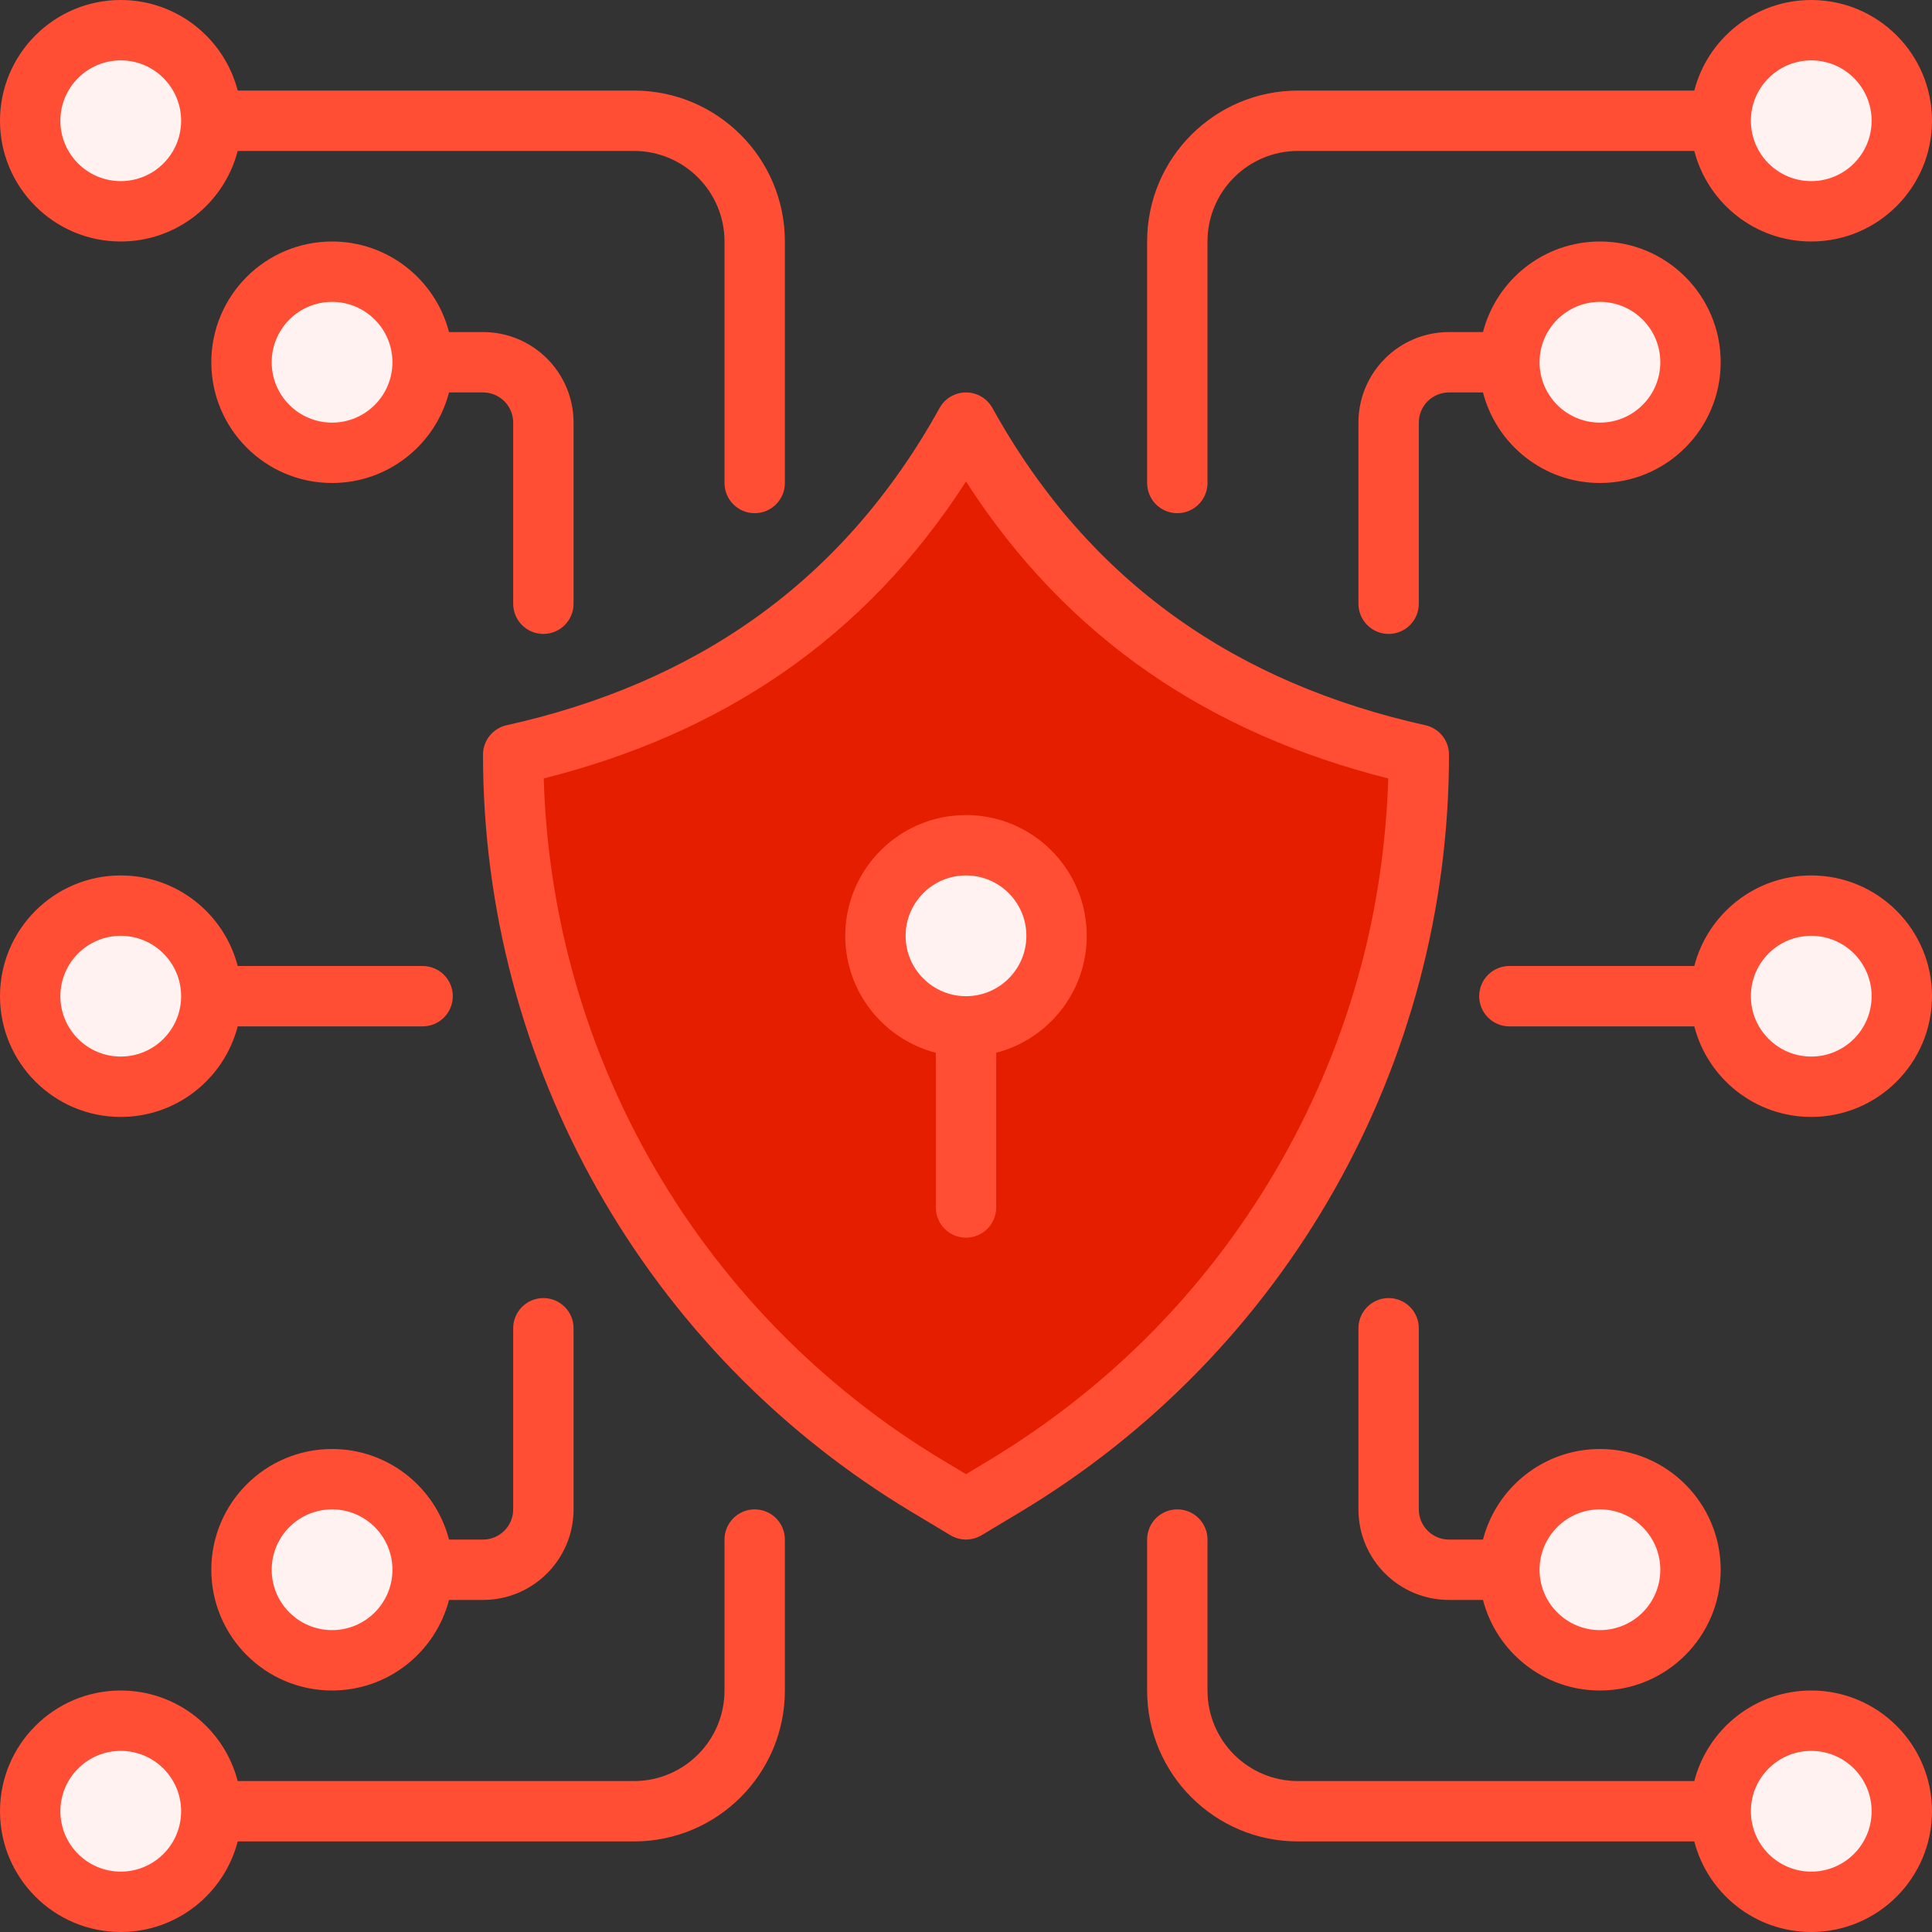<svg xmlns="http://www.w3.org/2000/svg" fill-rule="evenodd" stroke-linejoin="round" stroke-miterlimit="2" clip-rule="evenodd" viewBox="0 0 64 64" id="cybersecurity"><rect x="0" y="0" width="64" height="64" fill="#333333" stroke="none"/><path fill="#e51e00" fill-rule="nonzero" d="M33.28,49.232l-1.28,0.768l-1.28,-0.768c-8.512,-5.107 -13.72,-14.306 -13.72,-24.232c6.486,-1.444 11.624,-4.903 15,-11c3.376,6.097 8.514,9.556 15,11c0,9.926 -5.208,19.125 -13.72,24.232Z" class="color00bce5 svgShape"></path><path fill="#fff2f0" d="M35 31c0-1.656-1.344-3-3-3-1.656 0-3 1.344-3 3 0 1.656 1.344 3 3 3 1.656 0 3-1.344 3-3zM57 4c0 1.656 1.344 3 3 3 1.656 0 3-1.344 3-3 0-1.656-1.344-3-3-3-1.656 0-3 1.344-3 3zM50 12c0 1.656 1.344 3 3 3 1.656 0 3-1.344 3-3 0-1.656-1.344-3-3-3-1.656 0-3 1.344-3 3zM57 33c0 1.656 1.344 3 3 3 1.656 0 3-1.344 3-3 0-1.656-1.344-3-3-3-1.656 0-3 1.344-3 3zM7 4c0-1.656-1.344-3-3-3-1.656 0-3 1.344-3 3 0 1.656 1.344 3 3 3 1.656 0 3-1.344 3-3zM14 12c0-1.656-1.344-3-3-3-1.656 0-3 1.344-3 3 0 1.656 1.344 3 3 3 1.656 0 3-1.344 3-3zM7 33c0-1.656-1.344-3-3-3-1.656 0-3 1.344-3 3 0 1.656 1.344 3 3 3 1.656 0 3-1.344 3-3zM7 60c0-1.656-1.344-3-3-3-1.656 0-3 1.344-3 3 0 1.656 1.344 3 3 3 1.656 0 3-1.344 3-3zM14 52c0-1.656-1.344-3-3-3-1.656 0-3 1.344-3 3 0 1.656 1.344 3 3 3 1.656 0 3-1.344 3-3zM57 60c0 1.656 1.344 3 3 3 1.656 0 3-1.344 3-3 0-1.656-1.344-3-3-3-1.656 0-3 1.344-3 3zM50 52c0 1.656 1.344 3 3 3 1.656 0 3-1.344 3-3 0-1.656-1.344-3-3-3-1.656 0-3 1.344-3 3z" class="colorf0f0ff svgShape"></path><g fill="#000000" class="color000000 svgShape"><path fill="#ff4e33" d="M7.874,59l13.126,0c1.657,0 3,-1.343 3,-3l0,-5c0,-0.552 0.448,-1 1,-1c0.552,0 1,0.448 1,1l0,5c0,2.761 -2.239,5 -5,5l-13.126,0c-0.445,1.724 -2.012,3 -3.874,3c-2.208,0 -4,-1.792 -4,-4c0,-2.208 1.792,-4 4,-4c1.862,0 3.429,1.276 3.874,3Zm48.252,2l-13.126,0c-2.761,0 -5,-2.239 -5,-5l-0,-5c0,-0.552 0.448,-1 1,-1c0.552,0 1,0.448 1,1l-0,5c-0,1.657 1.343,3 3,3l13.126,0c0.445,-1.724 2.012,-3 3.874,-3c2.208,0 4,1.792 4,4c0,2.208 -1.792,4 -4,4c-1.862,0 -3.429,-1.276 -3.874,-3Zm-50.126,-1c0,1.104 -0.896,2 -2,2c-1.104,0 -2,-0.896 -2,-2c0,-1.104 0.896,-2 2,-2c1.104,0 2,0.896 2,2Zm52,0c0,-1.104 0.896,-2 2,-2c1.104,0 2,0.896 2,2c0,1.104 -0.896,2 -2,2c-1.104,0 -2,-0.896 -2,-2Zm-43.126,-9l1.126,0c0.552,0 1,-0.448 1,-1l-0,-6c0,-0.552 0.448,-1 1,-1c0.552,0 1,0.448 1,1l-0,6c-0,1.657 -1.343,3 -3,3l-1.126,0c-0.445,1.724 -2.012,3 -3.874,3c-2.208,0 -4,-1.792 -4,-4c-0,-2.208 1.792,-4 4,-4c1.862,0 3.429,1.276 3.874,3Zm34.252,2l-1.126,0c-1.657,0 -3,-1.343 -3,-3l-0,-6c0,-0.552 0.448,-1 1,-1c0.552,0 1,0.448 1,1l-0,6c-0,0.552 0.447,1 1,1l1.126,0c0.445,-1.724 2.012,-3 3.874,-3c2.208,0 4,1.792 4,4c-0,2.208 -1.792,4 -4,4c-1.862,0 -3.429,-1.276 -3.874,-3Zm-36.126,-1c-0,1.104 -0.896,2 -2,2c-1.104,0 -2,-0.896 -2,-2c-0,-1.104 0.896,-2 2,-2c1.104,0 2,0.896 2,2Zm38,0c-0,-1.104 0.896,-2 2,-2c1.104,0 2,0.896 2,2c-0,1.104 -0.896,2 -2,2c-1.104,0 -2,-0.896 -2,-2Zm-17.205,-1.911c8.813,-5.287 14.205,-14.812 14.205,-25.089c0,-0.469 -0.325,-0.874 -0.783,-0.976c-6.199,-1.38 -11.115,-4.681 -14.342,-10.509c-0.176,-0.318 -0.511,-0.515 -0.875,-0.515c-0.364,-0 -0.699,0.197 -0.875,0.515c-3.227,5.828 -8.142,9.129 -14.342,10.509c-0.458,0.102 -0.783,0.507 -0.783,0.976c0,10.277 5.392,19.802 14.206,25.089c-0,0 1.28,0.768 1.28,0.768c0.316,0.19 0.712,0.19 1.029,0l1.28,-0.768Zm-1.795,-34.139c-3.36,5.228 -8.12,8.362 -13.988,9.837c0.267,9.273 5.238,17.797 13.223,22.587l0.765,0.46l0.766,-0.46c2.021,-1.223 3.885,-2.688 5.531,-4.384c3.24,-3.336 5.596,-7.497 6.79,-11.991c0.53,-1.995 0.822,-4.042 0.898,-6.104l0.004,-0.108c-5.869,-1.475 -10.628,-4.609 -13.989,-9.837Zm-1,18.924c-1.724,-0.445 -3,-2.012 -3,-3.874c0,-2.208 1.792,-4 4,-4c2.208,0 4,1.792 4,4c0,1.862 -1.276,3.429 -3,3.874l0,5.126c-0,0.552 -0.448,1 -1,1c-0.552,-0 -1,-0.448 -1,-1l0,-5.126Zm25.126,-2.874c0.445,-1.724 2.012,-3 3.874,-3c2.208,0 4,1.792 4,4c0,2.208 -1.792,4 -4,4c-1.862,0 -3.429,-1.276 -3.874,-3l-6.126,0c-0.552,0 -1,-0.448 -1,-1c-0,-0.552 0.448,-1 1,-1l6.126,0Zm-48.252,2c-0.445,1.724 -2.012,3 -3.874,3c-2.208,0 -4,-1.792 -4,-4c0,-2.208 1.792,-4 4,-4c1.862,0 3.429,1.276 3.874,3l6.126,0c0.552,0 1,0.448 1,1c-0,0.552 -0.448,1 -1,1l-6.126,0Zm50.126,-1c0,-1.104 0.896,-2 2,-2c1.104,0 2,0.896 2,2c0,1.104 -0.896,2 -2,2c-1.104,0 -2,-0.896 -2,-2Zm-52,0c0,1.104 -0.896,2 -2,2c-1.104,0 -2,-0.896 -2,-2c0,-1.104 0.896,-2 2,-2c1.104,0 2,0.896 2,2Zm28,-2c0,1.104 -0.896,2 -2,2c-1.104,0 -2,-0.896 -2,-2c0,-1.104 0.896,-2 2,-2c1.104,0 2,0.896 2,2Zm15.126,-20c0.445,-1.724 2.012,-3 3.874,-3c2.208,0 4,1.792 4,4c0,2.208 -1.792,4 -4,4c-1.862,0 -3.429,-1.276 -3.874,-3l-1.126,0c-0.552,0 -1,0.447 -1,1l0,6c0,0.552 -0.448,1 -1,1c-0.552,0 -1,-0.448 -1,-1c0,0 0,-6 0,-6c0,-1.658 1.343,-3 3,-3l1.126,0Zm-34.252,2c-0.445,1.724 -2.012,3 -3.874,3c-2.208,0 -4,-1.792 -4,-4c0,-2.208 1.792,-4 4,-4c1.862,0 3.429,1.276 3.874,3l1.126,0c1.658,0 3,1.342 3,3l0,6c0,0.552 -0.448,1 -1,1c-0.552,0 -1,-0.448 -1,-1c0,0 0,-6 0,-6c0,-0.553 -0.447,-1 -1,-1l-1.126,0Zm41.252,-10c0.445,-1.724 2.012,-3 3.874,-3c2.208,0 4,1.792 4,4c0,2.208 -1.792,4 -4,4c-1.862,0 -3.429,-1.276 -3.874,-3l-13.126,0c-1.657,0 -3,1.343 -3,3l0,8c0,0.552 -0.448,1 -1,1c-0.552,0 -1,-0.448 -1,-1c0,0 0,-8 0,-8c0,-2.761 2.239,-5 5,-5l13.126,0Zm-48.252,2c-0.445,1.724 -2.012,3 -3.874,3c-2.208,0 -4,-1.792 -4,-4c0,-2.208 1.792,-4 4,-4c1.862,0 3.429,1.276 3.874,3l13.126,0c2.761,0 5,2.239 5,5l0,8c0,0.552 -0.448,1 -1,1c-0.552,0 -1,-0.448 -1,-1c0,0 0,-8 0,-8c0,-1.657 -1.343,-3 -3,-3l-13.126,0Zm43.126,7c0,-1.104 0.896,-2 2,-2c1.104,0 2,0.896 2,2c0,1.104 -0.896,2 -2,2c-1.104,0 -2,-0.896 -2,-2Zm-38,0c0,1.104 -0.896,2 -2,2c-1.104,0 -2,-0.896 -2,-2c0,-1.104 0.896,-2 2,-2c1.104,0 2,0.896 2,2Zm45,-8c0,-1.104 0.896,-2 2,-2c1.104,0 2,0.896 2,2c0,1.104 -0.896,2 -2,2c-1.104,0 -2,-0.896 -2,-2Zm-52,0c0,1.104 -0.896,2 -2,2c-1.104,0 -2,-0.896 -2,-2c0,-1.104 0.896,-2 2,-2c1.104,0 2,0.896 2,2Z" class="color1b4a99 svgShape"></path></g></svg>